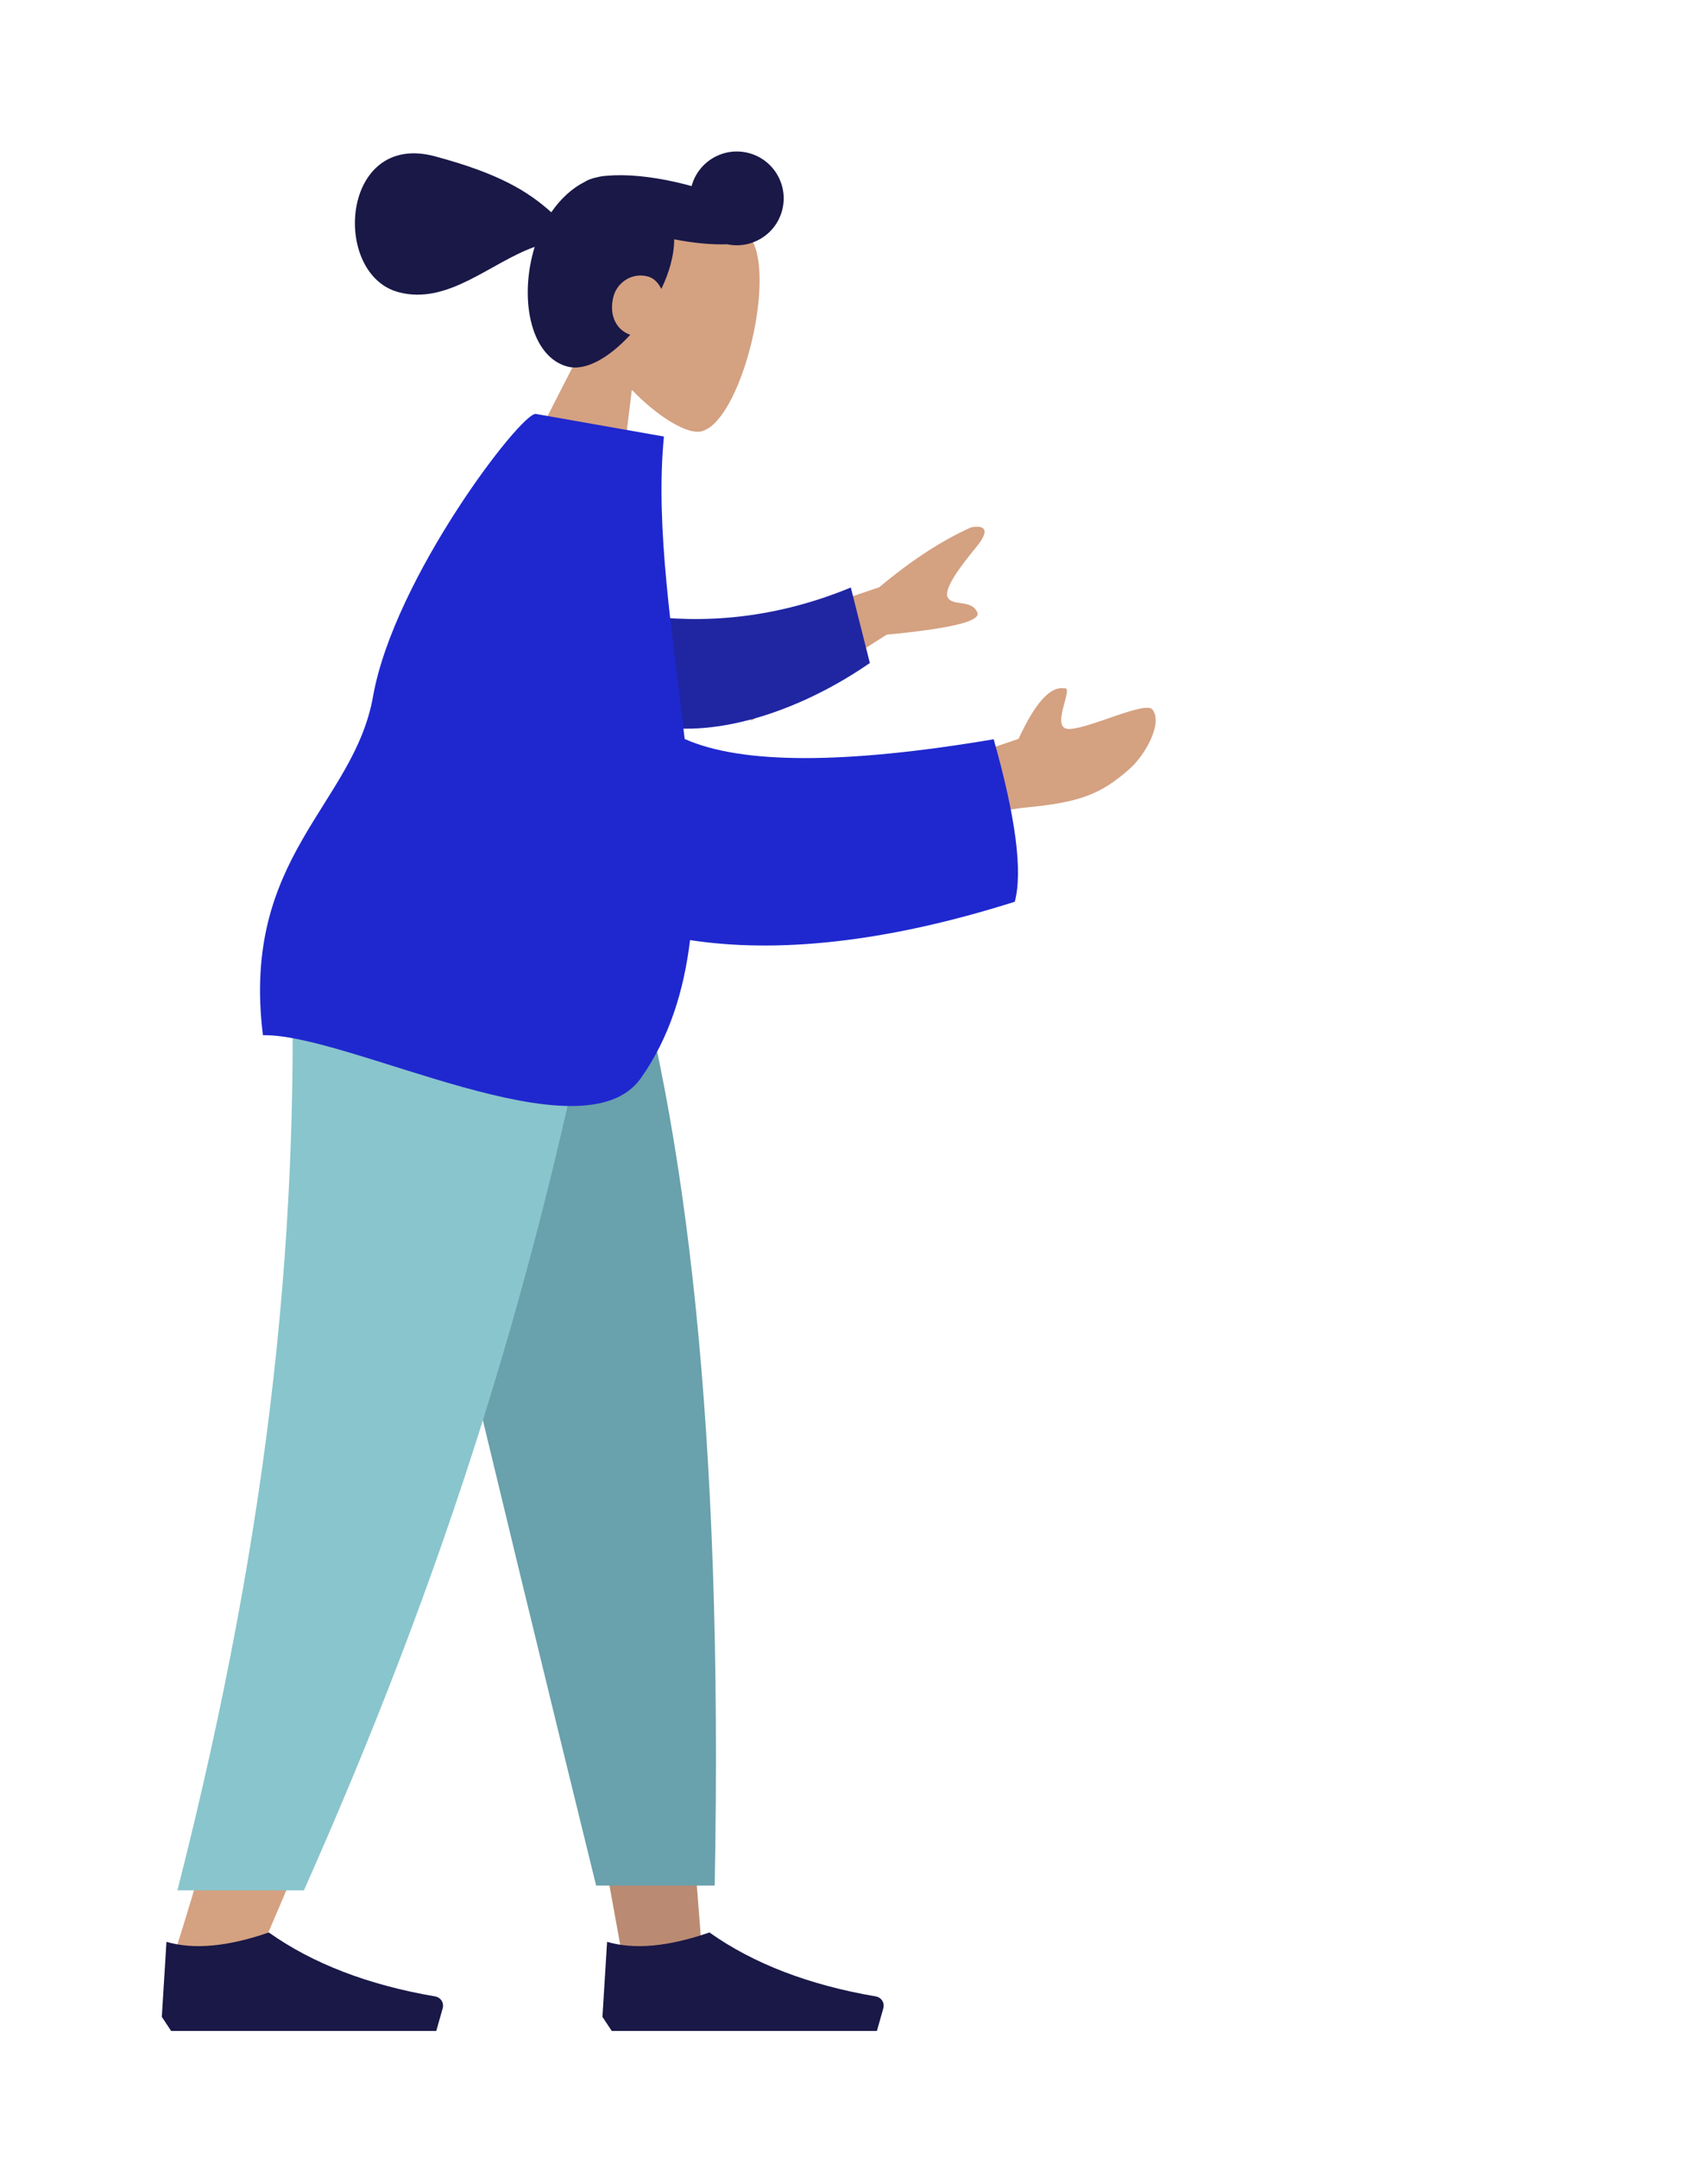 <svg width="380" height="480" viewBox="0 0 380 480" fill="none" xmlns="http://www.w3.org/2000/svg">
<path fill-rule="evenodd" clip-rule="evenodd" d="M131.443 73.741C128.261 67.049 126.909 59.53 129.439 52.188C136.728 31.036 165.467 43.819 168.389 56.264C171.311 68.709 163.222 96.123 155.156 96.046C151.94 96.015 146.039 92.398 140.57 86.718L136.902 116.783L112.726 110.305L131.443 73.741Z" fill="#D4A181"/>
<path fill-rule="evenodd" clip-rule="evenodd" d="M140.217 74.468C135.677 79.419 130.37 82.642 126.227 81.532C118.359 79.423 115.583 67.405 118.614 56.094C118.72 55.697 118.834 55.304 118.954 54.917C109.101 58.398 99.67 67.938 88.657 64.987C73.674 60.972 75.821 29.157 96.754 34.766C110.991 38.58 117.437 42.532 122.65 47.219C124.739 44.182 127.31 41.847 130.057 40.472C130.752 40.014 131.725 39.658 132.924 39.408C133.664 39.228 134.409 39.119 135.154 39.087C139.152 38.724 144.677 39.193 150.62 40.566C151.73 40.822 152.813 41.1 153.863 41.397C155.367 35.852 161.074 32.566 166.627 34.054C172.191 35.545 175.492 41.263 174.002 46.827C172.56 52.207 167.164 55.472 161.778 54.333C158.49 54.456 154.403 54.099 149.997 53.229C149.994 54.922 149.741 56.778 149.198 58.807C148.718 60.598 148.011 62.445 147.13 64.276C146.491 62.909 145.431 61.844 144.157 61.503C140.593 60.548 137.327 62.815 136.493 65.928C135.434 69.878 136.949 73.347 140.217 74.468Z" fill="#191847"/>
<path fill-rule="evenodd" clip-rule="evenodd" d="M81.887 202.498L120.09 334.14L138.058 432.978H156.093L138.09 202.498H81.887Z" fill="#BA8B72"/>
<path fill-rule="evenodd" clip-rule="evenodd" d="M64.719 202.498C67.385 270.885 66.333 308.185 65.737 314.399C65.14 320.612 61.753 362.224 38.674 435.064H57.431C87.996 365.187 98.666 323.574 102.172 314.399C105.678 305.223 116.031 267.923 131.147 202.498H64.719Z" fill="#D4A181"/>
<path fill-rule="evenodd" clip-rule="evenodd" d="M81.067 202.498C91.004 247.796 108.191 320.104 132.627 419.42H159.005C160.954 317.481 152.666 250.388 138.313 202.498H81.067Z" fill="#69A1AC"/>
<path fill-rule="evenodd" clip-rule="evenodd" d="M64.586 202.498C67.196 270.885 60.431 338.259 39.473 420.485H67.617C98.239 351.651 120.186 284.609 135.185 202.498H64.586Z" fill="#89C5CC"/>
<path fill-rule="evenodd" clip-rule="evenodd" d="M36 448.622L37.035 431.935C43.095 433.708 50.685 433.012 59.805 429.849C69.611 436.796 81.956 441.539 96.84 444.079C97.975 444.273 98.739 445.35 98.545 446.486C98.532 446.559 98.516 446.632 98.496 446.704L97.065 451.75H59.805H38.07L36 448.622Z" fill="#191847"/>
<path fill-rule="evenodd" clip-rule="evenodd" d="M134.032 448.622L135.067 431.935C141.127 433.708 148.717 433.012 157.837 429.849C167.643 436.796 179.988 441.539 194.872 444.079C196.007 444.273 196.771 445.35 196.577 446.486C196.564 446.559 196.548 446.632 196.528 446.704L195.097 451.75H157.837H136.102L134.032 448.622Z" fill="#191847"/>
<path fill-rule="evenodd" clip-rule="evenodd" d="M156.508 143.87L195.599 130.631C202.769 124.637 209.574 120.2 216.014 117.319C217.902 116.895 221.055 116.993 217.28 121.589C213.504 126.186 209.74 131.19 210.928 133.021C212.116 134.851 216.155 133.299 217.442 136.219C218.3 138.166 211.575 139.817 197.266 141.171L167.181 160.321L156.508 143.87ZM209.436 170.189L226.612 164.347C230.283 156.374 233.651 152.631 236.716 153.117C239.256 152.439 233.305 162.283 237.917 162.151C242.528 162.02 254.814 155.857 256.396 157.827C258.737 160.742 254.955 167.757 251.392 170.95C244.734 176.919 239.816 178.494 228.143 179.634C222.041 180.23 215.178 182.372 207.557 186.06L209.436 170.189Z" fill="#D4A181"/>
<path fill-rule="evenodd" clip-rule="evenodd" d="M139.914 136.46C152.423 138.529 169.539 138.828 189.294 130.683L193.528 147.473C179.129 157.475 160.135 164.429 145.143 161.349C133.328 158.922 129.792 143.49 139.914 136.46Z" fill="#2026A2"/>
<path fill-rule="evenodd" clip-rule="evenodd" d="M152.327 164.377C165 170.021 187.917 170.042 221.077 164.44C225.994 181.817 227.559 193.863 225.772 200.579C196.539 209.841 172.498 212.03 153.524 209.108C152.148 220.43 148.901 230.86 142.596 239.803C129.633 258.187 77.703 229.888 58.498 230.269C53.531 190.471 78.71 179.092 82.987 154.942C87.671 128.494 116.089 91.524 119.214 92.075L147.711 97.1C145.722 117.579 149.71 141.237 152.327 164.377Z" fill="#1F28CF"/>
</svg>

